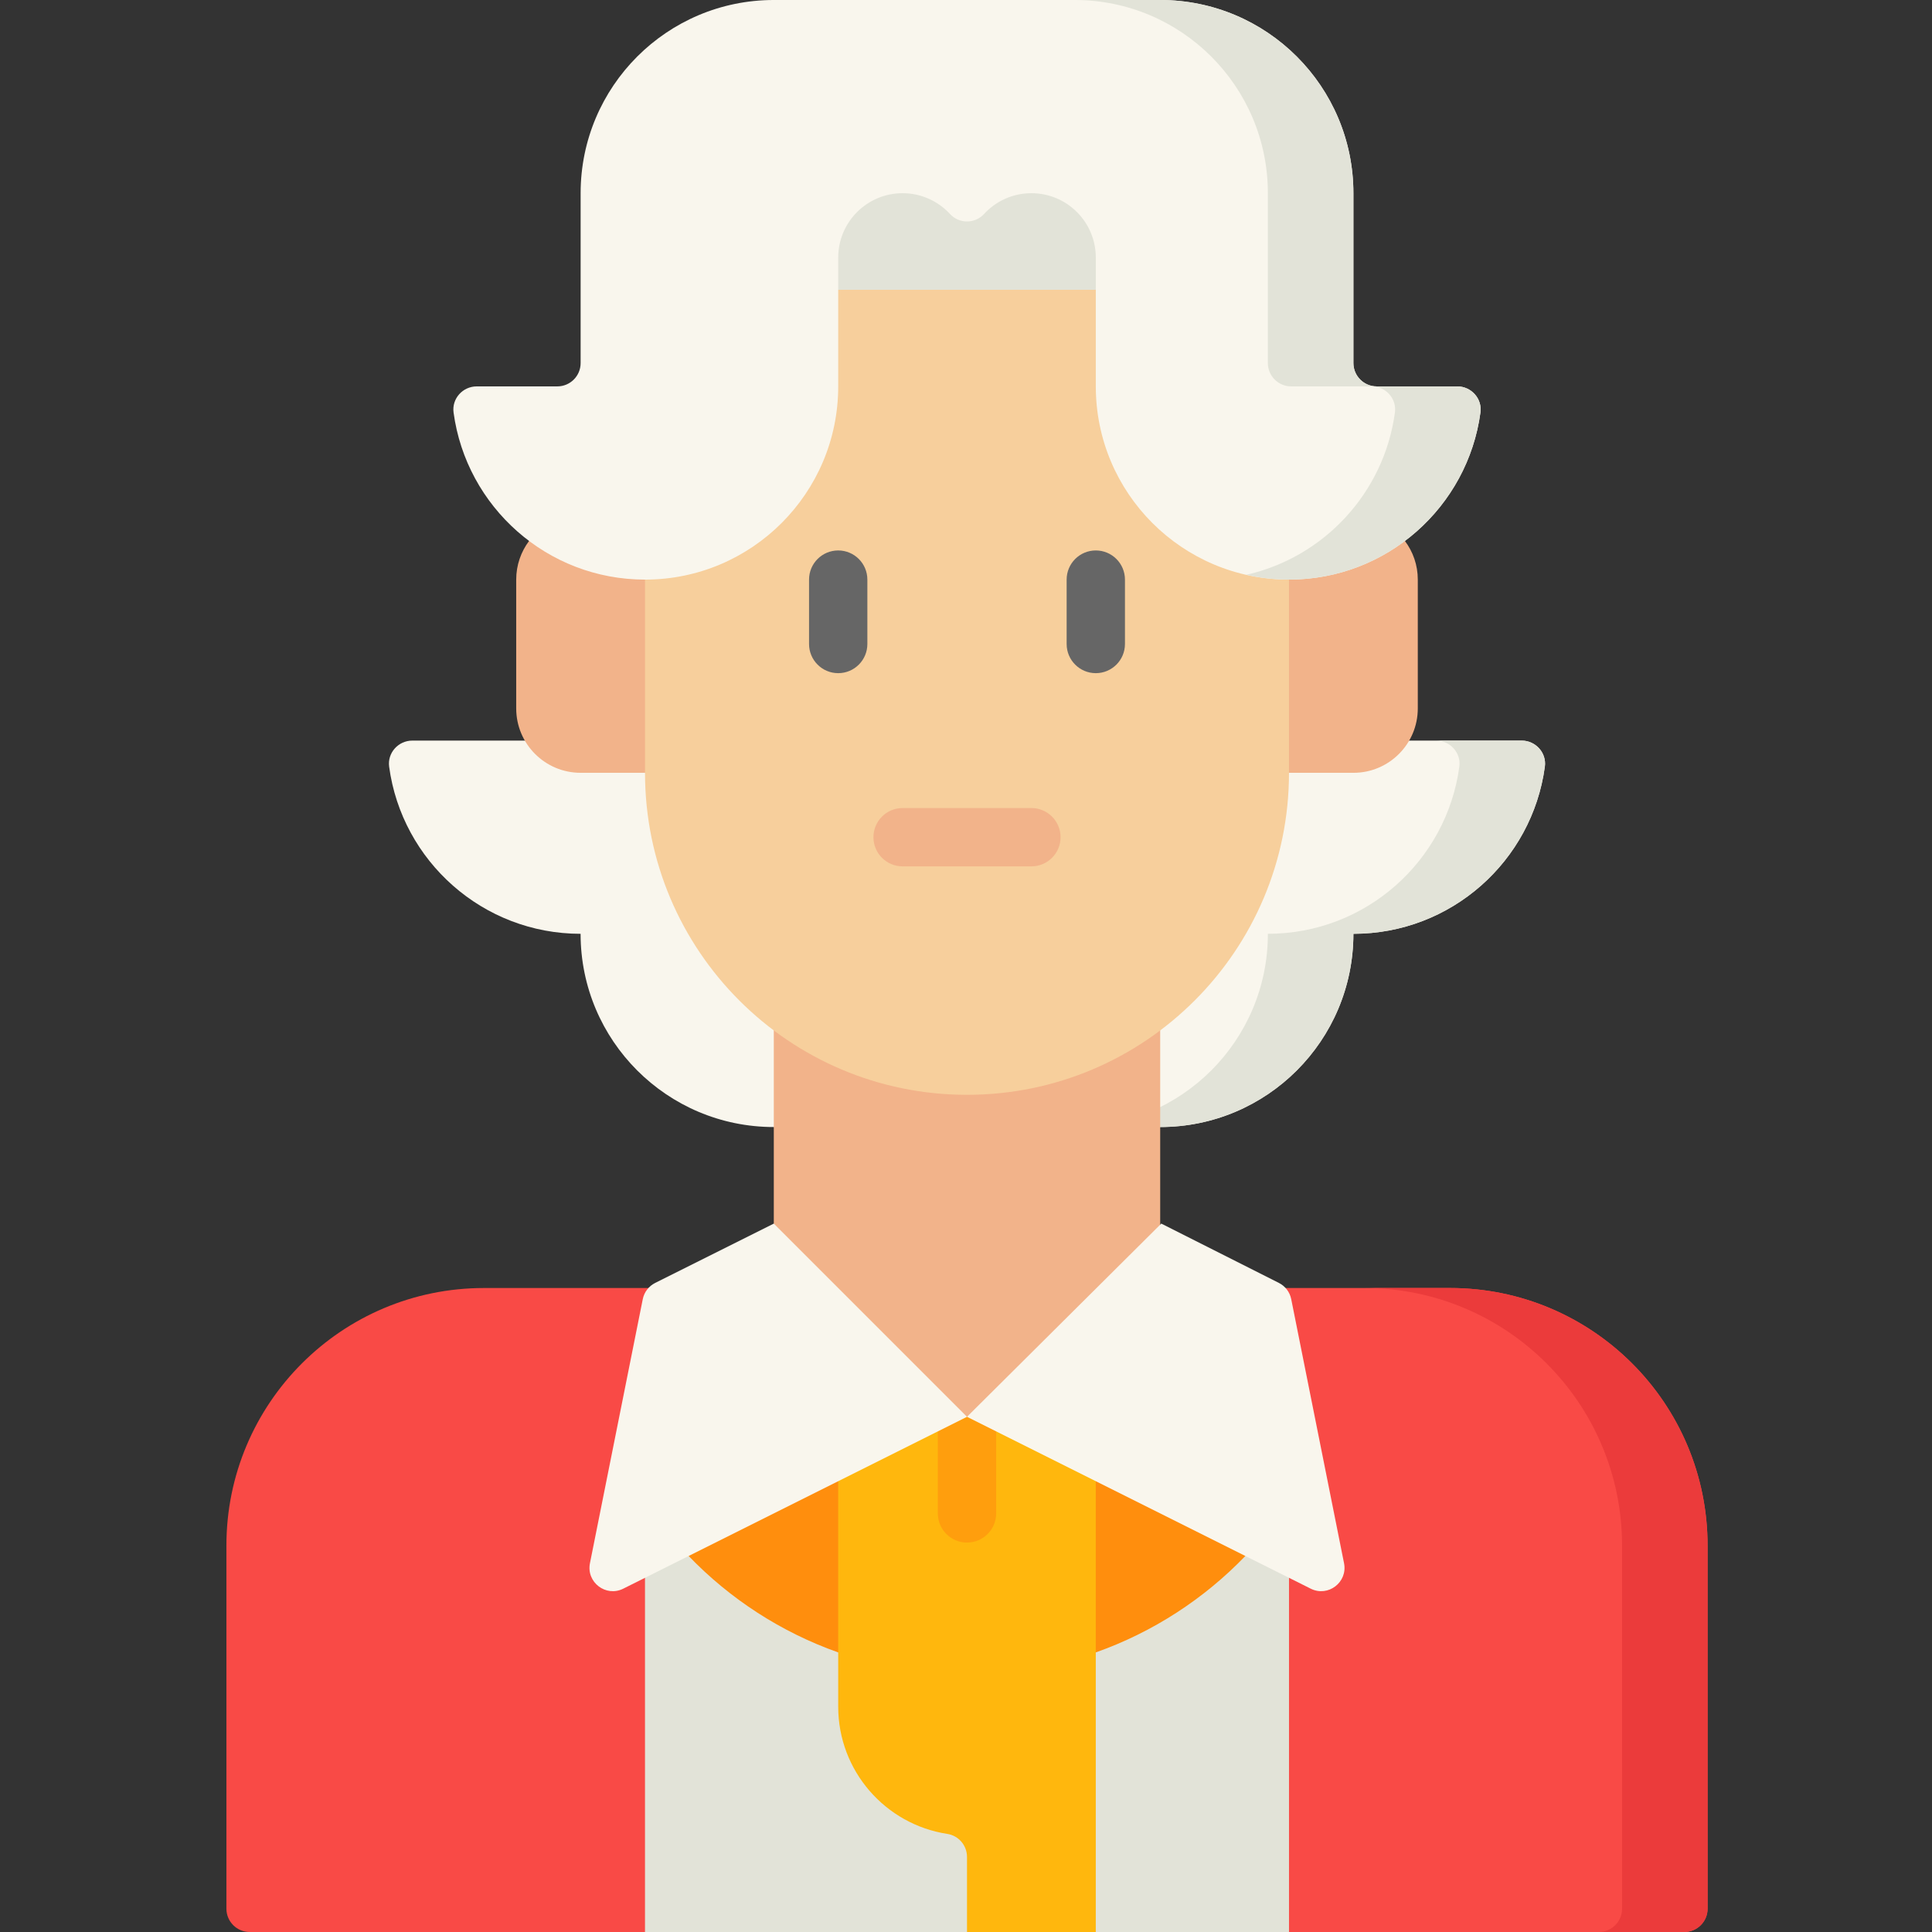 <svg height="512pt" viewBox="-60 0 512 512" width="512pt" xmlns="http://www.w3.org/2000/svg"><rect x="-60" y="0" width="512" height="512" fill="#333333" stroke="none"/><path d="m313.441 196.266h29.82c3.703 0 6.637 3.242 6.141 6.91-3.375 25.008-24.805 44.293-50.738 44.293v.004c0 28.277-22.926 51.203-51.199 51.203h-102.398c-28.277 0-51.203-22.926-51.203-51.203v-.004c-25.934 0-47.363-19.285-50.738-44.293-.492-3.668 2.438-6.91 6.141-6.91zm0 0" fill="#f9f6ed"/><path d="m343.262 196.266h-22.664c3.703 0 6.637 3.242 6.141 6.91-3.375 25.008-24.805 44.289-50.738 44.289v.008c0 28.277-22.926 51.199-51.199 51.199h22.664c28.277 0 51.199-22.922 51.199-51.199v-.008c25.934 0 47.363-19.281 50.738-44.289.496-3.668-2.438-6.91-6.141-6.91zm0 0" fill="#e2e3d8"/><path d="m324.266 341.336c37.699 0 68.262 30.562 68.262 68.262l.004 96.223c0 3.414-2.77 6.18-6.184 6.18h-380.168c-3.414 0-6.18-2.766-6.18-6.18v-96.219c0-37.703 30.562-68.266 68.262-68.266zm0 0" fill="#f94a46"/><path d="m110.93 375.469h170.668v136.531h-170.668zm0 0" fill="#e2e3d8"/><path d="m392.527 409.598c0-37.703-30.562-68.262-68.262-68.262h-22.656c37.695.004 68.254 30.562 68.254 68.262l.004 96.223c0 3.414-2.77 6.18-6.184 6.18h22.664c3.414 0 6.184-2.766 6.184-6.18zm0 0" fill="#eb3b3b"/><path d="m145.066 249.137h102.398v155.207h-102.398zm0 0" fill="#f2b38a"/><path d="m312.316 143.359c2.145 2.852 3.414 6.398 3.414 10.242v34.133c0 9.43-7.641 17.07-17.066 17.07h-17.066l-170.668-.004h-17.066c-9.426 0-17.066-7.641-17.066-17.066v-34.133c0-3.844 1.27-7.387 3.41-10.242zm0 0" fill="#f2b38a"/><path d="m281.598 57.176v147.629c0 47.125-38.203 85.332-85.332 85.332s-85.332-38.203-85.332-85.332v-147.629zm0 0" fill="#f7cf9c"/><path d="m213.332 214.141h-34.133c-4.27 0-7.727 3.461-7.727 7.727 0 4.27 3.457 7.727 7.727 7.727h34.133c4.266 0 7.727-3.457 7.727-7.727 0-4.266-3.461-7.727-7.727-7.727zm0 0" fill="#f2b38a"/><path d="m162.133 145.875c-4.27 0-7.727 3.457-7.727 7.727v17.066c0 4.266 3.457 7.727 7.727 7.727 4.266 0 7.727-3.461 7.727-7.727v-17.066c0-4.27-3.461-7.727-7.727-7.727zm0 0" fill="#666"/><path d="m230.398 145.875c-4.27 0-7.727 3.457-7.727 7.727v17.066c0 4.266 3.457 7.727 7.727 7.727 4.266 0 7.727-3.461 7.727-7.727v-17.066c0-4.27-3.461-7.727-7.727-7.727zm0 0" fill="#666"/><path d="m149.648 36.055h93.23v40.746h-93.23zm0 0" fill="#e2e3d8"/><path d="m326.199 102.398c3.703 0 6.633 3.242 6.137 6.91-3.371 25.012-24.801 44.293-50.738 44.293-28.277 0-51.199-22.926-51.199-51.199v-34.137c0-9.426-7.641-17.066-17.066-17.066-4.969 0-9.445 2.125-12.562 5.52-2.418 2.625-6.59 2.625-9.004 0-3.121-3.391-7.598-5.52-12.566-5.52-9.426 0-17.066 7.641-17.066 17.066v34.137c0 28.277-22.926 51.199-51.199 51.199-25.934 0-47.367-19.281-50.738-44.293-.496-3.668 2.434-6.91 6.137-6.91h21.352c3.414 0 6.184-2.766 6.184-6.18v-45.02c0-28.277 22.922-51.199 51.199-51.199h102.398c28.277 0 51.199 22.922 51.199 51.199v45.02c0 3.414 2.77 6.18 6.184 6.18zm0 0" fill="#f9f6ed"/><path d="m326.199 102.398h-21.352c-3.414 0-6.184-2.766-6.184-6.18v-45.02c0-28.277-22.922-51.199-51.199-51.199h-22.664c28.277 0 51.199 22.922 51.199 51.199v45.02c0 3.414 2.77 6.18 6.184 6.18h21.352c3.703 0 6.633 3.242 6.137 6.91-2.863 21.246-18.766 38.352-39.387 43.02 3.641.824 7.426 1.273 11.312 1.273 25.934 0 47.367-19.285 50.738-44.293.496-3.668-2.438-6.91-6.137-6.91zm0 0" fill="#e2e3d8"/><path d="m162.125 437.902c-15.168-5.363-28.699-14.199-39.633-25.555v-36.883h147.328l.211 36.887c-10.934 11.355-24.465 20.191-39.637 25.555zm0 0" fill="#ff8e0d"/><path d="m196.266 511.996 34.129.004v-136.535h-68.262v76.805c0 17.074 12.539 31.223 28.914 33.734 3.008.461 5.219 3.059 5.219 6.098zm0 0" fill="#ffb70d"/><path d="m188.539 375.469v25.598c0 4.27 3.457 7.727 7.727 7.727 4.266 0 7.727-3.457 7.727-7.727v-25.598zm0 0" fill="#ff9e0d"/><g fill="#f9f6ed"><path d="m145.066 324.266-31.43 15.719c-1.707.852-2.926 2.445-3.297 4.316l-13.996 69.973c-1.008 5.043 4.227 9.043 8.828 6.742l91.094-45.547zm0 0"/><path d="m247.754 324.266 31.156 15.715c1.699.855 2.906 2.441 3.277 4.305l14 69.988c1.008 5.043-4.227 9.043-8.828 6.742l-91.094-45.547zm0 0"/></g></svg>